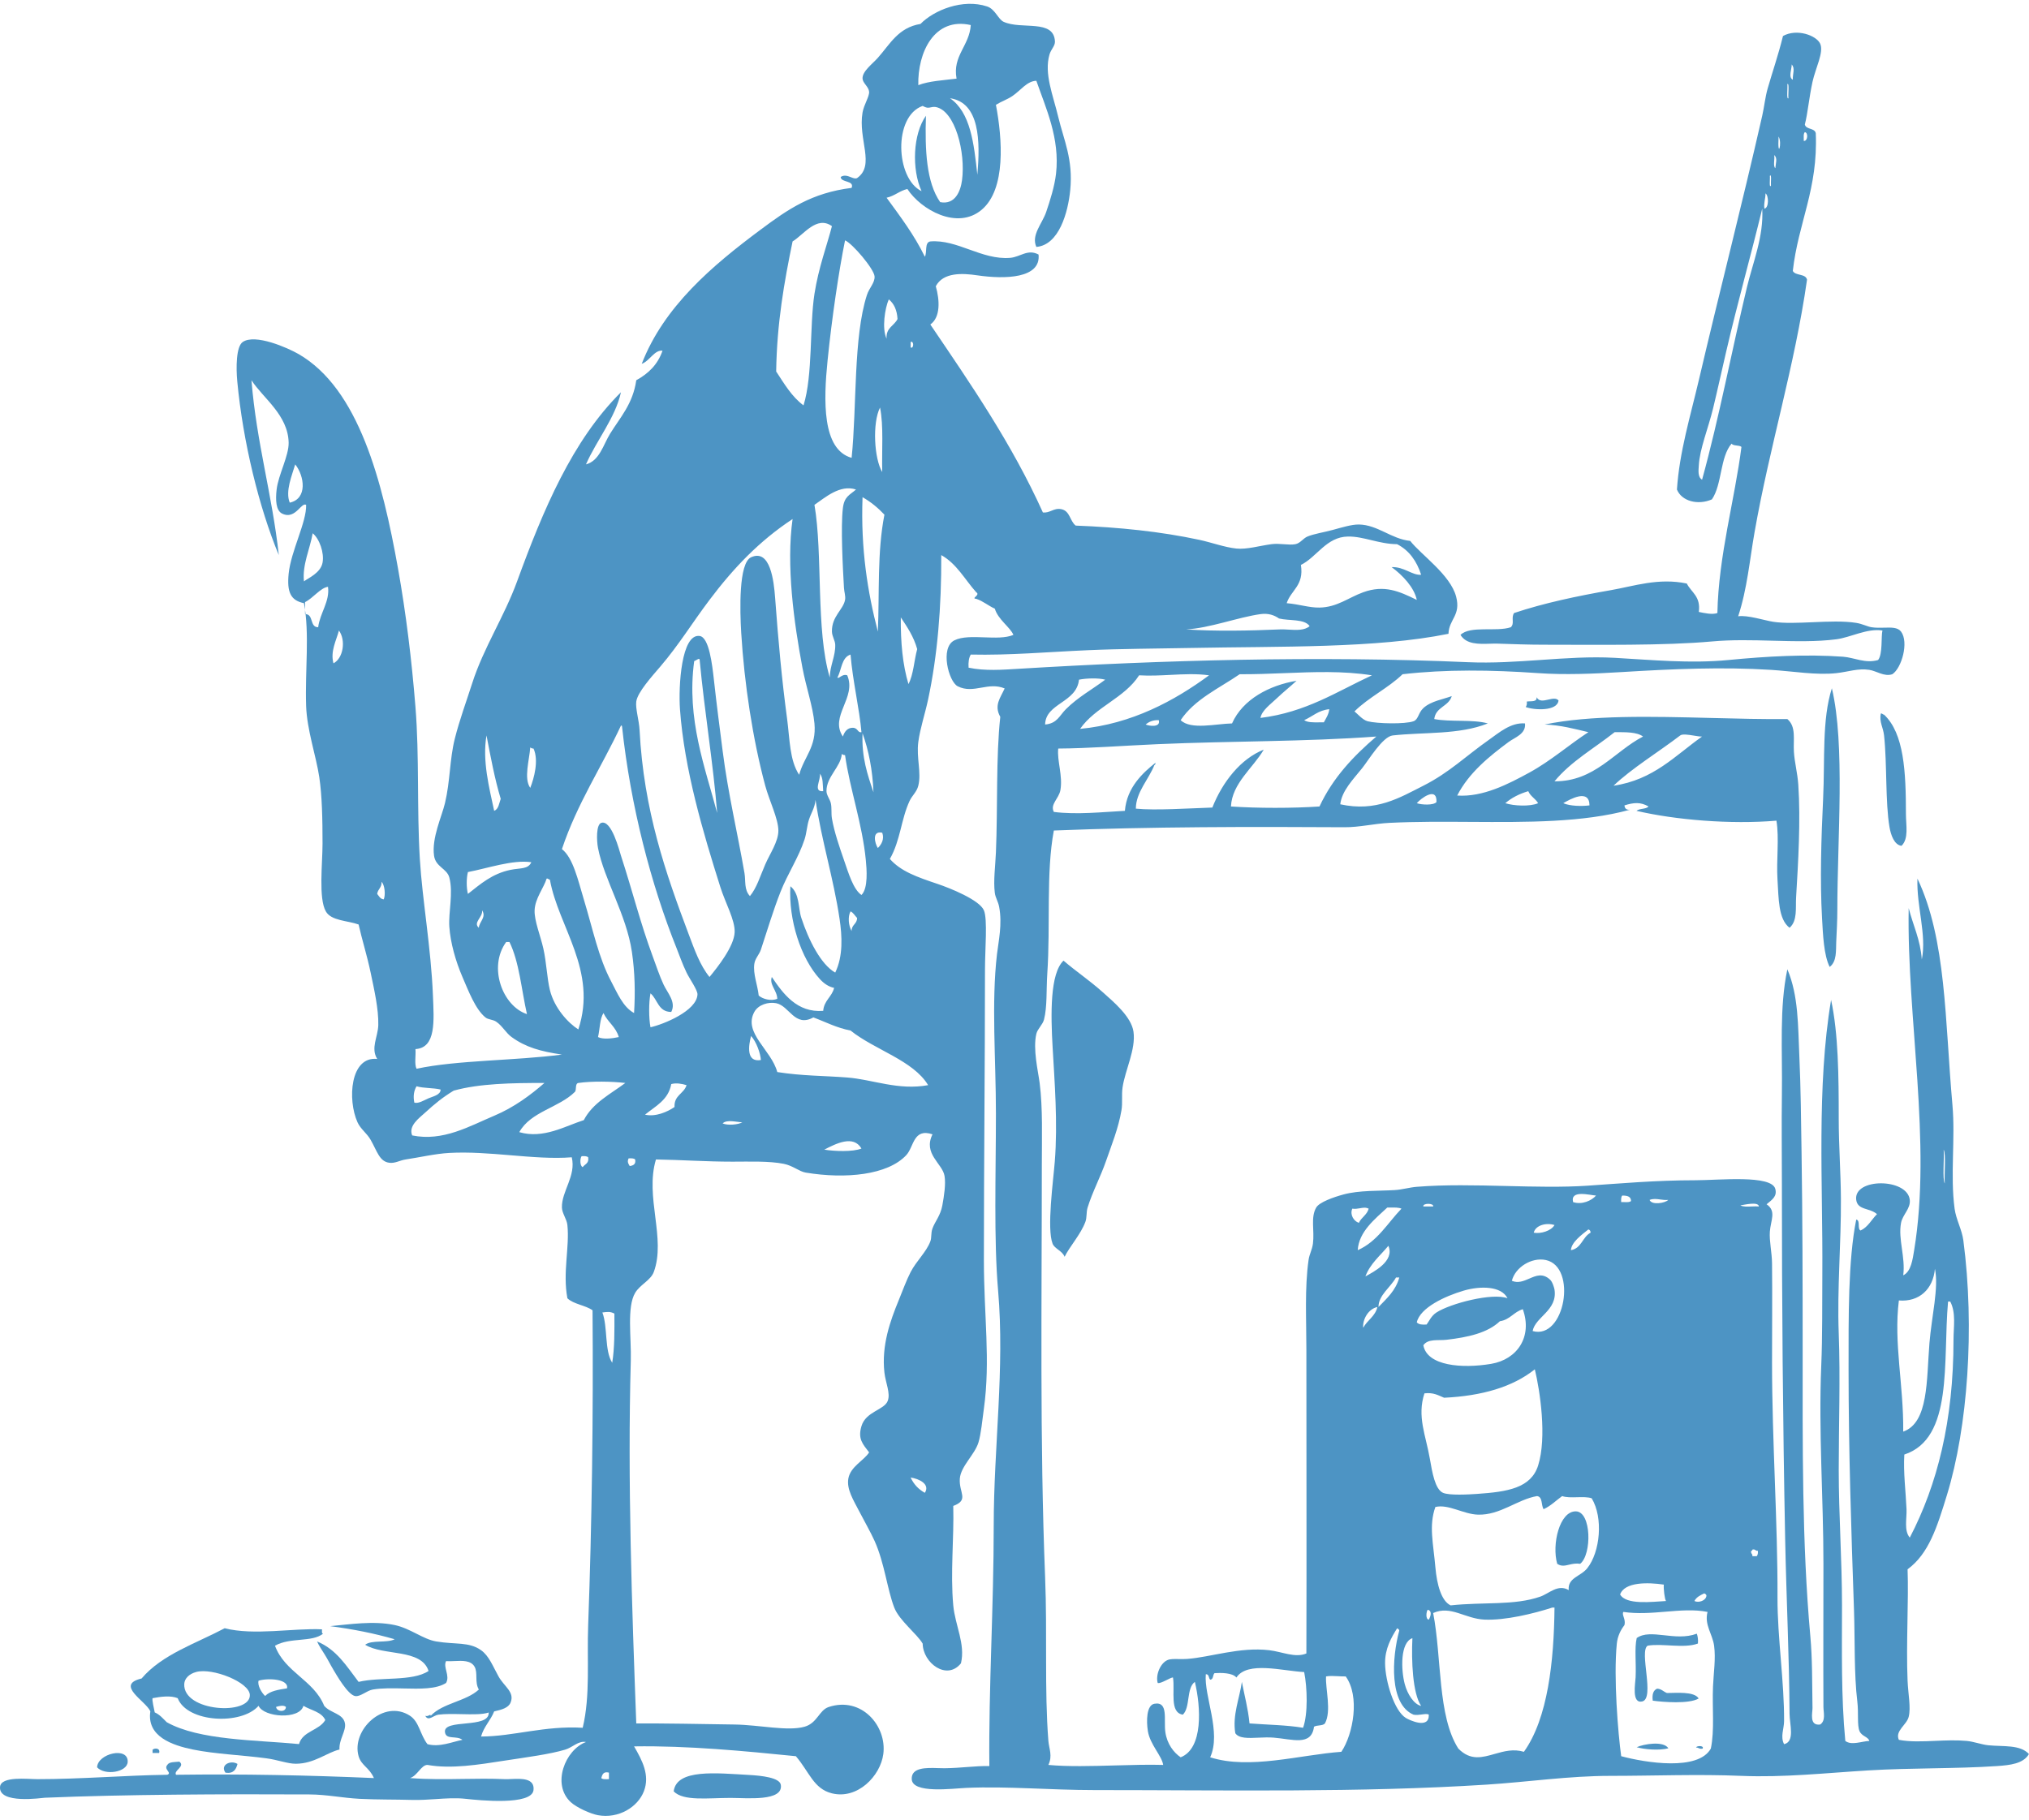 <svg width="448" height="402" viewBox="0 0 448 402" fill="none" xmlns="http://www.w3.org/2000/svg">
<path fill-rule="evenodd" clip-rule="evenodd" d="M404.475 152C407.433 164.515 405.68 185.104 405.68 200.994C405.68 203.318 405.541 205.809 405.438 207.997C405.348 209.916 405.607 212.32 403.99 213.546C402.683 210.939 402.514 206.47 402.299 202.684C401.835 194.516 402.126 185.122 402.543 176.379C402.958 167.602 402.264 158.934 404.475 152Z" fill="#4D94C4"/>
<path fill-rule="evenodd" clip-rule="evenodd" d="M339.289 153.969C339.777 154.981 340.826 154.745 341.859 154.509C342.747 154.306 343.622 154.103 344.118 154.693C343.876 157.131 338.694 156.847 336.875 156.144C337.079 155.86 337.193 155.496 337.113 154.935C338.021 154.793 339.393 155.119 339.289 153.969Z" fill="#4D94C4"/>
<path fill-rule="evenodd" clip-rule="evenodd" d="M415.269 157.589C415.66 157.519 415.685 157.818 415.998 157.832C420.417 161.981 420.826 170.44 420.826 179.796C420.826 182.253 421.49 185.196 419.855 186.797C418.228 186.61 417.487 184.348 417.203 182.692C416.253 177.168 416.676 168.604 415.998 162.418C415.796 160.589 414.92 159.515 415.269 157.589Z" fill="#4D94C4"/>
<path fill-rule="evenodd" clip-rule="evenodd" d="M235.064 277.566C234.586 276.257 232.852 275.793 232.412 274.671C231.102 271.347 232.558 260.788 232.893 256.567C233.582 247.953 232.834 238.704 232.412 231.222C232.002 224.072 231.816 215.007 234.823 212.156C237.572 214.536 240.461 216.423 243.513 219.153C245.832 221.232 249.791 224.509 250.272 227.847C250.834 231.756 248.408 236.348 247.861 240.155C247.611 241.859 247.903 243.561 247.615 245.223C246.925 249.256 245.429 252.868 244.238 256.329C243.004 259.91 241.223 263.18 240.136 266.707C239.825 267.711 240.015 268.861 239.651 269.845C238.626 272.623 236.111 275.374 235.064 277.566Z" fill="#4D94C4"/>
<path fill-rule="evenodd" clip-rule="evenodd" d="M343.829 345.364C342.603 341.104 344.334 333.747 347.931 333.781C351.411 333.816 351.512 343.307 348.897 345.364C347.979 345.224 347.225 345.383 346.544 345.542C345.579 345.769 344.759 345.994 343.829 345.364Z" fill="#4D94C4"/>
<path fill-rule="evenodd" clip-rule="evenodd" d="M60.958 376.969C61.066 378.085 63.158 378.195 63.127 376.969C62.625 376.498 61.526 376.789 60.958 376.969ZM39.233 375.043C37.705 374.405 35.491 374.697 33.684 375.043C33.552 375.535 33.982 377.226 34.165 378.182C35.287 378.667 36.001 379.56 36.819 380.35C43.978 384.382 56.567 384.257 66.023 385.178C66.826 382.283 70.463 382.213 71.822 379.865C70.987 378.043 68.648 377.731 66.993 376.727C66.168 379.844 58.249 379.303 57.093 376.727C53.31 381.042 41.346 380.46 39.233 375.043ZM57.093 371.177C56.794 372.196 57.758 373.844 58.541 374.558C59.601 373.443 61.492 373.165 63.369 372.867C63.823 370.837 59.331 370.519 57.093 371.177ZM40.681 371.904C40.383 378.085 55.354 378.909 55.164 374.315C55.049 371.51 46.923 368.288 43.334 369.251C41.747 369.674 40.739 370.706 40.681 371.904ZM71.095 359.836C71.115 360.217 70.977 360.751 71.337 360.799C68.867 362.753 64.083 361.548 60.716 363.452C62.878 369.335 69.255 371.011 71.579 376.727C72.944 378.362 75.774 378.403 76.162 380.593C76.464 382.283 74.828 384.133 74.956 386.384C72.224 387.007 69.417 389.522 65.299 389.522C63.494 389.522 61.281 388.642 58.783 388.317C53.432 387.603 47.443 387.375 42.613 386.384C38.007 385.441 32.357 383.501 33.198 377.939C32.177 375.639 25.337 372.091 31.265 370.691C35.762 365.379 43.196 362.995 49.61 359.594C56.057 361.257 64.756 359.538 71.095 359.836Z" fill="#4D94C4"/>
<path fill-rule="evenodd" clip-rule="evenodd" d="M374.657 360.797C374.861 361.4 374.975 362.092 374.899 362.972C371.816 364.13 366.998 362.876 363.797 363.45C361.854 364.642 365.477 375.117 362.589 375.769C360.219 376.288 361.078 371.792 361.14 370.454C361.292 367.143 360.867 364.025 361.383 361.76C364.458 359.571 369.848 362.606 374.657 360.797Z" fill="#4D94C4"/>
<path fill-rule="evenodd" clip-rule="evenodd" d="M375.062 375.113C372.903 376.374 367.128 375.896 364.925 375.59C364.745 374.206 365.039 373.299 365.893 372.937C366.88 373 367.302 373.616 368.064 373.901C369.852 373.914 374.112 373.464 375.062 375.113Z" fill="#4D94C4"/>
<path fill-rule="evenodd" clip-rule="evenodd" d="M368.374 386.11C366.37 386.631 363.149 386.382 361.375 385.868C362.919 385.169 367.312 384.407 368.374 386.11Z" fill="#4D94C4"/>
<path fill-rule="evenodd" clip-rule="evenodd" d="M374.5 385.931C374.507 385.563 376.294 385.404 375.952 386.173C375.214 386.346 375.071 385.931 374.5 385.931Z" fill="#4D94C4"/>
<path fill-rule="evenodd" clip-rule="evenodd" d="M35.136 387.147H33.687V386.427C34.166 385.977 35.462 386.067 35.136 387.147Z" fill="#4D94C4"/>
<path fill-rule="evenodd" clip-rule="evenodd" d="M21.437 390.316C21.534 387.275 28.341 385.632 28.195 389.11C28.102 391.397 23.19 392.193 21.437 390.316Z" fill="#4D94C4"/>
<path fill-rule="evenodd" clip-rule="evenodd" d="M52.438 389.566C52.123 390.784 51.569 391.755 49.781 391.498C48.527 389.718 51.007 388.658 52.438 389.566Z" fill="#4D94C4"/>
<path fill-rule="evenodd" clip-rule="evenodd" d="M148.75 395.62C149.367 390.589 158.225 391.601 165.401 391.997C168.131 392.149 172.149 392.578 172.403 394.172C172.994 397.906 164.903 397.068 161.3 397.068C156.292 397.068 150.919 397.837 148.75 395.62Z" fill="#4D94C4"/>
<path fill-rule="evenodd" clip-rule="evenodd" d="M132.762 392.684C133.074 393.016 133.809 392.926 134.453 392.926V391.479C133.185 391.173 132.984 391.942 132.762 392.684ZM272.997 370.48C272.125 369.392 269.485 369.426 268.168 369.516C267.735 369.885 267.974 370.924 267.206 370.958C266.824 370.612 267.011 369.704 266.239 369.752C265.81 374.595 269.727 382.562 267.206 388.097C275.889 390.883 287.089 387.536 296.171 386.884C298.803 382.964 300.3 374.623 297.133 370.238C296.586 370.248 296.025 370.218 295.47 370.189C294.52 370.138 293.591 370.089 292.789 370.238C292.624 372.967 294.043 377.858 292.547 380.616C292.069 381.184 290.787 380.948 290.132 381.343C289.568 385.701 285.366 384.086 281.199 383.753C280.118 383.667 278.987 383.715 277.91 383.764C275.625 383.867 273.579 383.97 272.755 382.785C272.076 378.8 273.704 375.059 274.202 371.443C274.785 374.484 275.567 377.317 275.893 380.616C279.848 380.92 284.075 380.962 287.718 381.578C288.827 378.503 288.645 372.69 287.96 369.274C283.14 369.026 275.426 366.808 272.997 370.48ZM310.165 371.927C310.768 374.193 312.222 376.424 313.788 376.75C311.897 373.992 311.617 366.746 311.856 361.786C309.129 362.735 309.34 368.811 310.165 371.927ZM305.822 367.342C305.866 371.276 307.82 377.817 310.408 379.41C311.181 379.881 315.6 381.987 315.479 378.683C315.161 378.46 314.566 378.552 313.89 378.645C313.309 378.724 312.67 378.804 312.098 378.683C306.715 376.39 307.298 366.164 308.959 360.102C308.911 359.825 308.689 359.72 308.474 359.617C307.193 361.661 305.787 364.113 305.822 367.342ZM358.438 355.993C358.023 356.645 359.007 357.566 358.682 358.89C357.823 360.018 357.161 361.335 356.991 362.997C356.237 370.438 357.272 382.915 357.957 387.855C363.303 389.289 374.965 391.188 377.751 386.164C378.602 382.084 378.024 377.159 378.231 372.405C378.363 369.392 378.855 366.337 378.474 363.476C378.128 360.871 376.271 358.834 377.023 355.993C374.1 355.405 370.96 355.675 367.723 355.945C364.68 356.199 361.551 356.454 358.438 355.993ZM315.479 357.691C315.874 357.004 316.289 355.765 315.237 355.515C314.917 355.896 314.714 357.643 315.479 357.691ZM327.786 357.691C323.419 357.497 320.342 354.484 316.443 356.235C318.361 366.143 317.384 378.946 321.991 386.164C324.697 388.93 327.302 388.129 330.113 387.327C332.096 386.762 334.182 386.197 336.477 386.884C341.777 379.479 343.118 366.829 343.232 355.03H342.751C338.563 356.381 332.387 357.885 327.786 357.691ZM374.127 353.583C375.024 354.047 376.711 353.514 376.783 352.378C376.735 352.1 376.513 351.997 376.299 351.893C375.427 352.308 374.553 352.717 374.127 353.583ZM357.718 352.136C359.055 354.503 364.775 353.749 367.854 353.583C367.563 353.237 367.279 350.874 367.368 349.96C363.856 349.44 358.716 349.336 357.718 352.136ZM386.681 342.477C386.479 343.156 387.017 343.1 386.92 343.682H387.886C388.09 343.406 388.208 343.038 388.128 342.477C387.859 342.522 387.726 342.43 387.593 342.339C387.44 342.233 387.286 342.127 386.92 342.234C386.905 342.388 386.886 342.525 386.681 342.477ZM326.335 334.51C323.128 334.42 319.816 332.128 316.927 332.819C315.451 336.955 316.477 340.863 316.927 346.1C317.26 349.979 318.265 353.603 320.3 354.546C327.46 353.763 334.357 354.622 340.094 352.613C342.041 351.934 343.995 349.772 346.371 351.172C346.1 348.422 349.031 348.166 350.471 346.336C353.312 342.755 354.04 335.203 351.442 330.894C350.581 330.599 349.395 330.63 348.209 330.661C346.998 330.692 345.787 330.724 344.923 330.408C343.565 331.386 342.422 332.577 340.821 333.305C340.253 332.425 340.662 330.569 339.373 330.408C335.016 331.15 331.257 334.656 326.335 334.51ZM204.207 329.688C205.415 327.769 202.952 326.592 201.068 326.308C201.75 327.798 202.804 328.919 204.207 329.688ZM315.717 322.2C316.227 325.145 316.85 328.912 318.613 329.688C320.003 330.299 324.278 330.056 326.097 329.93C332.855 329.467 338.029 328.657 339.616 323.655C341.583 317.419 340.032 307.177 338.888 302.411C334.018 306.308 327.228 308.293 318.857 308.69C317.592 308.176 316.528 307.475 314.512 307.722C312.84 312.84 314.811 316.947 315.717 322.2ZM133.005 289.858C134.218 293.073 133.442 298.276 135.177 300.967C135.707 297.715 135.679 293.904 135.658 290.104C134.723 289.622 134.156 289.712 133.005 289.858ZM329.234 301.207C335.053 300.226 338.4 295.182 336.235 289.138C334.247 289.727 333.405 291.459 331.167 291.795C328.469 294.375 324.118 295.345 319.338 295.893C317.592 296.096 315.313 295.602 314.27 297.101C315.118 301.678 322.816 302.284 329.234 301.207ZM300.996 293.24C301.886 291.556 303.64 290.735 304.131 288.653C302.116 289.055 300.806 291.438 300.996 293.24ZM420.471 321.236C420.235 325.199 420.79 329.418 420.956 333.305C421.04 335.376 420.36 338.03 421.677 339.581C427.726 327.963 431.331 313.844 431.331 295.893C431.335 293.038 431.916 289.92 430.61 287.447H430.129C428.943 300.746 431.369 317.661 420.471 321.236ZM323.2 285.03C319.041 286.253 313.56 288.797 312.826 292.033C313.213 292.526 314.032 292.591 314.994 292.518C315.548 291.802 315.988 290.627 317.17 289.858C320.232 287.878 329.514 285.442 332.855 286.723C331.506 283.99 326.838 283.966 323.2 285.03ZM304.374 288.653C306.184 286.765 308.167 285.042 308.959 282.134H308.236C307.062 284.278 304.326 286.09 304.374 288.653ZM419.266 287.205C418.088 296.696 420.336 305.758 420.228 316.172C425.84 314.197 425.355 304.843 426.02 296.616C426.498 290.711 428.109 284.406 427.229 280.208C426.838 284.701 423.748 287.583 419.266 287.205ZM341.306 278.275C338.175 277.613 334.552 279.889 333.818 282.864C335.181 283.443 336.413 282.919 337.62 282.397C339.14 281.737 340.619 281.078 342.27 282.626C342.813 283.128 343.191 284.51 343.232 284.794C343.946 289.425 338.99 290.815 338.403 293.96C345.522 295.975 348.317 279.757 341.306 278.275ZM301.478 281.895C303.213 280.935 308.028 278.514 306.548 275.136C304.769 277.301 302.558 279.034 301.478 281.895ZM346.856 276.099C349.197 275.711 349.401 273.18 351.199 272.242C351.213 271.825 351.012 271.621 350.714 271.516C349.224 272.702 346.966 274.333 346.856 276.099ZM338.646 272.242C340.198 272.532 342.501 271.842 343.232 270.551C341.386 269.961 339.031 270.599 338.646 272.242ZM306.303 266.691C303.646 269.185 300.022 271.978 299.787 276.099C304.145 274.181 306.362 270.129 309.442 266.934C308.84 266.66 307.957 266.674 307.071 266.687C306.812 266.69 306.555 266.694 306.303 266.691ZM298.582 266.934C298.014 268.277 298.901 269.673 300.03 270.073C300.581 268.846 301.831 268.326 302.201 266.934C301.553 266.602 300.942 266.724 300.256 266.845C299.752 266.935 299.21 267.024 298.582 266.934ZM314.27 266.446H316.443C316.657 265.673 314.059 265.673 314.27 266.446ZM384.267 266.206C384.868 266.532 385.835 266.491 386.801 266.449C387.346 266.426 387.89 266.404 388.367 266.446C388.249 265.338 385.326 266.04 384.267 266.206ZM364.23 265C364.659 266.206 367.674 265.722 368.339 265C367.681 265.052 367.114 264.979 366.583 264.905C365.781 264.795 365.06 264.684 364.23 265ZM357.957 265.483C358.185 265.467 358.437 265.475 358.689 265.485C359.27 265.505 359.851 265.525 360.129 265.241C360.123 264.205 359.242 264.038 358.196 264.038C357.92 264.319 357.926 264.89 357.957 265.483ZM347.337 265.483C349.314 266.134 351.431 265.154 352.404 264.038C351.002 263.955 346.662 262.709 347.337 265.483ZM139.04 257.519C139.815 257.408 140.439 257.145 140.244 256.068C139.961 255.793 139.393 255.793 138.797 255.829C138.457 256.569 138.69 256.916 139.04 257.519ZM128.661 257.757C129.119 257.09 130.11 256.957 129.867 255.586C129.583 255.309 129.014 255.309 128.419 255.343C128.014 255.87 128.031 257.519 128.661 257.757ZM429.402 261.377C429.256 259.113 429.706 254.962 429.159 253.896C429.308 256.161 428.853 260.314 429.402 261.377ZM182.002 253.896C184.251 254.266 188.296 254.422 190.209 253.654C188.428 250.58 184.562 252.578 182.002 253.896ZM159.553 248.103C160.696 248.6 162.986 248.382 163.9 247.861C162.518 247.809 160.495 247.182 159.553 248.103ZM91.972 239.902C91.355 240.933 91.202 242.16 91.486 243.518C92.397 243.767 93.53 243.043 94.625 242.555C95.48 242.174 97.32 241.828 97.281 240.622C95.665 240.227 93.516 240.365 91.972 239.902ZM148.212 239.417C147.568 242.956 144.71 244.287 142.417 246.174C144.765 246.718 147.394 245.541 148.936 244.481C148.801 241.854 151.011 241.575 151.589 239.655C150.515 239.327 149.286 239.119 148.212 239.417ZM100.181 240.864C97.77 242.322 95.948 243.809 93.904 245.692C92.543 246.94 90.136 248.624 91.008 250.757C97.812 252.149 103.631 248.724 109.111 246.413C113.552 244.543 117.168 241.82 120.213 239.173C112.953 239.16 105.855 239.298 100.181 240.864ZM127.695 239.173C126.944 239.305 127.324 240.577 126.971 241.107C123.434 244.65 117.175 245.471 114.66 250.034C119.987 251.589 124.823 248.665 128.904 247.38C130.879 243.567 134.758 241.647 138.073 239.173C135.118 238.817 130.636 238.744 127.695 239.173ZM168.005 234.106C167.915 232.63 166.976 230.009 165.83 228.796C165.303 230.837 164.666 234.671 168.005 234.106ZM132.039 229.035C133.109 229.586 135.152 229.364 136.625 229.035C135.991 226.773 134.159 225.713 133.247 223.728C132.402 225.051 132.468 227.293 132.039 229.035ZM187.798 227.59C184.687 226.998 182.29 225.692 179.588 224.694C175.48 226.973 174.288 222.128 171.378 221.556C169.661 221.217 167.423 221.885 166.553 223.489C164.035 228.11 170.322 231.872 171.622 236.762C177.088 237.629 181.993 237.566 187.07 237.965C192.71 238.405 198.339 240.871 204.931 239.655C201.639 234.171 193.102 231.858 187.798 227.59ZM112.488 208.039H111.764C107.725 213.582 110.967 222.208 116.351 223.967C115.131 218.588 114.66 212.463 112.488 208.039ZM188.037 205.626C187.992 204.209 189.245 204.095 189.245 202.726C188.758 202.248 188.453 201.59 187.798 201.278C187.147 202.445 187.371 204.486 188.037 205.626ZM105.73 204.898C105.785 203.585 107.448 202.605 106.454 201.036C106.651 202.574 104.366 203.745 105.73 204.898ZM83.284 197.417C83.685 197.905 83.935 198.538 84.731 198.625C85.161 197.62 84.947 195.417 84.246 194.759C84.323 196.048 83.415 196.346 83.284 197.417ZM118.041 201.036C117.951 203.329 119.33 206.634 119.971 209.484C120.68 212.656 120.775 216.048 121.418 218.661C122.405 222.658 125.489 225.966 127.695 227.348C131.987 214.348 123.279 204.707 121.418 194.281C121.11 194.268 121.086 193.973 120.694 194.038C120.084 196.075 118.138 198.396 118.041 201.036ZM103.316 192.594C102.966 193.938 102.966 196.068 103.316 197.417C106.111 195.223 108.654 192.951 112.727 192.106C114.823 191.676 116.62 192.009 117.316 190.423C113.226 189.809 107.597 191.788 103.316 192.594ZM193.829 187.284C194.629 186.504 195.308 185.316 194.796 183.903C192.419 183.387 193.181 186.342 193.829 187.284ZM178.622 181.004C178.168 182.386 178.099 183.993 177.655 185.35C176.371 189.313 173.894 193.014 172.349 196.934C170.676 201.178 169.411 205.504 168.005 209.73C167.638 210.825 166.723 211.667 166.553 212.865C166.238 215.12 167.277 217.51 167.52 219.862C168.358 220.622 170.214 221.154 171.622 220.594C171.586 218.736 169.81 217.469 170.416 215.765C172.882 219.415 175.976 223.711 181.76 223.243C181.95 220.939 183.676 220.175 184.175 218.176C182.927 217.912 181.909 217.191 181.037 216.242C176.817 211.657 174.077 203.107 174.518 195.726C176.612 197.409 176.2 200.509 176.935 202.726C178.514 207.545 181.237 213.007 184.417 214.795C186.191 211.143 185.934 206.703 185.381 202.969C184.05 193.994 181.375 185.58 180.07 176.657C179.886 178.492 179.124 179.463 178.622 181.004ZM345.165 177.384C346.689 178.045 349.253 178.083 350.956 177.868C350.943 174.107 346.682 176.497 345.165 177.384ZM312.826 177.384C313.83 177.744 316.497 177.903 317.17 177.142C317.336 173.58 313.685 176.348 312.826 177.384ZM337.44 174.731C335.459 175.32 333.751 176.189 332.369 177.384C334.211 177.983 337.821 178.174 339.616 177.384C339.027 176.366 337.911 175.87 337.44 174.731ZM181.76 174.731C181.652 173.303 181.75 171.686 181.037 170.865C181.279 172.212 179.436 174.921 181.76 174.731ZM182.484 174.731C182.492 175.618 183.247 176.504 183.447 177.384C183.69 178.437 183.495 179.6 183.69 180.764C184.188 183.709 185.366 187.107 186.347 189.937C187.355 192.857 188.414 196.436 190.209 197.655C191.726 196.179 191.365 191.912 191.172 189.937C190.403 181.974 187.625 174.173 186.586 166.763C186.256 166.778 186.055 166.653 185.865 166.521C185.679 169.341 182.453 171.534 182.484 174.731ZM117.077 174.003C117.917 171.891 119.004 167.92 117.799 165.316C117.465 165.329 117.268 165.205 117.077 165.077C116.905 167.765 115.596 171.917 117.077 174.003ZM250.793 178.589C255.099 179.019 262.397 178.52 267.684 178.347C269.915 172.694 273.953 167.563 279.031 165.561C276.697 169.583 272.042 172.978 271.792 178.111C277.75 178.51 285.381 178.51 291.339 178.111C294.306 171.741 298.865 166.971 303.889 162.663C288.168 163.826 272.02 163.632 255.619 164.348C247.481 164.709 240.471 165.273 233.654 165.316C233.369 168.034 234.693 171.315 234.138 174.492C233.803 176.394 231.804 177.626 232.687 179.313C237.686 179.965 243.484 179.33 248.375 179.074C248.794 173.861 252.442 170.588 255.137 168.454C255.082 168.642 255.13 168.928 254.894 168.938C253.644 172.133 250.804 174.952 250.793 178.589ZM370.993 162.42C366.35 165.977 360.227 169.732 356.267 173.525C365.114 172.23 369.873 166.861 375.817 162.663C375.39 162.69 374.668 162.567 373.905 162.442C372.732 162.253 371.458 162.063 370.993 162.42ZM109.111 179.074C110.095 178.693 110.195 177.425 110.559 176.421C109.235 172.028 108.338 167.214 107.42 162.42C106.443 167.979 108.047 174.072 109.111 179.074ZM192.863 174.97C192.661 170.02 191.799 165.738 190.448 161.942C190.223 167.314 191.56 171.125 192.863 174.97ZM356.509 161.699C352.023 165.26 346.862 168.139 343.232 172.555C352.128 172.6 356.423 165.953 362.783 162.663C361.397 161.633 358.921 161.699 356.509 161.699ZM124.072 187.522C126.541 189.452 127.609 194.34 128.904 198.625C130.934 205.345 132.154 211.476 134.935 216.727C136.31 219.322 137.544 222.394 140.002 223.728C140.279 219.163 140.189 214.788 139.521 210.208C138.319 202.023 133.372 194.191 132.039 187.284C131.724 185.642 131.609 182.101 132.762 181.728C135.035 180.987 136.76 187.9 137.107 188.967C139.76 197.135 141.37 203.794 144.104 211.171C144.865 213.215 145.621 215.542 146.521 217.454C147.415 219.353 149.337 221.32 148.212 223.489C145.316 223.482 145.212 220.697 143.626 219.38C143.238 221.394 143.238 224.854 143.626 226.87C146.466 226.245 153.851 223.266 154.003 219.623C154.046 218.661 152.244 216.156 151.589 214.795C150.664 212.872 149.985 210.908 149.417 209.484C143.788 195.445 139.233 178.087 137.349 160.487C137.336 160.341 137.315 160.199 137.107 160.248C132.831 169.406 127.435 177.446 124.072 187.522ZM252.961 160.009C253.745 160.355 256.328 160.715 255.858 159.042C254.528 158.998 253.662 159.417 252.961 160.009ZM287.96 159.042C288.699 159.567 289.981 159.547 291.261 159.529C291.612 159.523 291.964 159.518 292.304 159.524C292.781 158.633 293.351 157.834 293.511 156.628C291.081 156.85 289.822 158.245 287.96 159.042ZM238.24 150.108C237.706 155.235 230.875 155.256 230.758 160.009C233.432 159.774 233.91 158.055 235.344 156.628C238.035 153.947 241.066 152.329 244.032 150.108C242.497 149.686 239.795 149.791 238.24 150.108ZM251.514 149.143C248.272 154.189 241.884 156.087 238.482 160.972C249.879 159.891 259.307 154.772 266.962 149.143C264.19 148.751 261.34 148.901 258.427 149.05C256.159 149.166 253.851 149.282 251.514 149.143ZM273.718 148.904C269.138 152.042 263.79 154.418 260.687 159.042C262.904 161.248 268.48 159.842 272.031 159.767C274.397 154.412 280.333 151.335 286.272 150.351C284.941 151.591 283.355 152.842 281.927 154.21C280.556 155.526 278.608 156.878 278.303 158.554C288.397 157.303 295.169 152.731 302.926 149.143C296.532 148.14 290.097 148.403 283.494 148.666C280.279 148.794 277.025 148.921 273.718 148.904ZM153.277 146.008C151.53 158.793 155.719 169.569 158.348 179.552C157.506 168.814 155.542 157.099 154.485 145.764C154.475 145.62 154.45 145.481 154.246 145.522C153.886 145.651 153.637 145.882 153.277 146.008ZM184.898 149.627C185.07 149.83 185.323 149.606 185.677 149.384C186.033 149.159 186.491 148.936 187.07 149.143C189.194 154.107 183.083 158.18 186.108 162.663C186.474 161.533 187.14 160.729 188.276 160.729C189.457 160.729 189.35 161.89 190.209 161.699C189.766 156.58 188.279 150.427 187.798 144.56C185.785 145.204 185.844 147.917 184.898 149.627ZM73.63 146.493C75.774 145.398 76.421 141.442 74.838 139.25C74.284 141.37 72.892 143.874 73.63 146.493ZM200.587 151.079C201.702 148.973 201.824 145.872 202.517 143.355C201.744 140.59 200.317 138.477 198.896 136.349C198.84 141.879 199.318 146.874 200.587 151.079ZM282.412 136.593C281.338 135.844 280.029 135.387 278.303 135.629C273.372 136.315 267.033 138.741 261.895 139.003C268.262 139.443 275.983 139.297 282.651 139.003C283.24 138.978 283.889 139.016 284.551 139.054C286.248 139.151 288.041 139.25 289.167 138.282C288.012 136.62 284.664 137.153 282.412 136.593ZM308.474 120.181C304.422 120.153 301.11 118.434 297.616 118.494C292.856 118.573 290.766 123.027 287.237 124.766C287.96 129.352 285.044 130.298 284.099 133.212C286.97 133.454 289.017 134.22 291.339 134.182C295.233 134.115 297.674 132.007 300.996 130.8C305.634 129.118 308.901 130.558 312.826 132.491C312.267 129.734 309.648 126.984 307.269 125.252C308.621 125.187 309.75 125.641 310.785 126.095C311.839 126.559 312.795 127.022 313.788 126.935C312.804 123.897 311.135 121.545 308.474 120.181ZM67.114 128.39C68.063 127.66 70.782 126.547 71.216 124.281C71.631 122.106 70.536 118.978 69.04 117.77C68.451 121.209 66.712 124.756 67.114 128.39ZM156.657 132.491C152.846 137.541 149.944 142.357 145.795 147.213C143.958 149.367 140.761 152.887 140.487 154.937C140.279 156.482 141.101 159.053 141.215 161.211C142.122 178.957 147.017 192.933 152.071 206.349C153.332 209.692 154.547 213.18 156.657 215.765C158.382 213.675 162.099 209.03 162.21 205.865C162.303 203.176 160.156 199.401 159.071 195.972C155.257 183.91 151.093 169.936 150.137 156.628C149.777 151.578 150.436 139.89 154.485 140.455C156.567 140.742 157.253 146.756 157.627 150.108C158.288 156.133 158.874 160.404 159.553 165.8C160.759 175.326 162.899 184.183 164.382 192.833C164.68 194.572 164.25 196.491 165.587 197.901C167.104 196.048 167.811 193.571 168.967 190.901C169.979 188.565 171.884 185.843 171.864 183.419C171.84 180.785 169.875 176.878 168.967 173.525C166.22 163.345 164.34 150.999 163.657 139.727C163.371 134.937 163.058 124.358 165.83 123.076C170.09 121.123 170.869 128.355 171.144 132.007C171.871 141.823 172.616 149.984 173.797 158.803C174.385 163.227 174.334 167.928 176.45 171.11C177.537 167.103 180.309 164.975 179.831 159.767C179.477 155.991 177.995 151.806 177.174 147.455C175.293 137.479 173.561 124.852 175.002 114.627C167.582 119.522 161.922 125.507 156.657 132.491ZM193.829 139.489C194.203 130.877 193.658 121.947 195.28 113.662C193.874 112.172 192.295 110.855 190.448 109.802C190.029 121.247 191.56 130.739 193.829 139.489ZM179.831 111.493C181.715 122.477 180.087 139.073 183.212 149.627C183.24 146.999 184.497 144.906 184.417 142.384C184.386 141.442 183.718 140.556 183.69 139.489C183.613 136.132 186.191 134.649 186.586 132.491C186.744 131.635 186.402 130.787 186.347 129.835C186.087 125.311 185.608 116.339 186.108 112.213C186.419 109.622 187.631 109.324 189.003 108.111C185.456 106.941 182.186 109.899 179.831 111.493ZM63.976 111.008C67.945 110.156 67.225 105.101 65.181 102.559C64.502 104.911 62.937 108.496 63.976 111.008ZM194.796 104.25C194.673 99.466 195.134 94.093 194.31 90.005C192.584 93.424 193.008 101.322 194.796 104.25ZM201.068 76.736C201.439 76.919 201.624 76.525 201.624 76.132C201.625 75.737 201.44 75.342 201.068 75.529V76.736ZM195.758 74.803C195.571 72.37 197.435 71.969 198.172 70.459C198.058 68.481 197.4 67.054 196.243 66.115C195.395 68.051 194.677 72.531 195.758 74.803ZM182.726 79.631C181.837 88.409 181.483 99.285 188.037 101.114C189.204 89.753 188.4 74.47 191.414 65.148C191.92 63.587 193.198 62.443 193.105 61.043C192.993 59.408 188.249 53.797 186.586 53.08C185.221 59.803 183.669 70.269 182.726 79.631ZM175.002 53.319C173.152 62.256 171.532 71.414 171.378 82.042C173.17 84.764 174.822 87.612 177.416 89.527C179.498 82.852 178.726 72.038 179.831 64.909C180.731 59.097 182.629 54.088 183.69 49.943C180.315 47.535 177.454 51.846 175.002 53.319ZM381.127 77.698C380.178 81.772 379.243 86.075 378.231 90.252C377.179 94.582 375.288 99.147 375.094 102.798C375.038 103.841 374.81 105.348 375.817 105.94C379.638 92.043 382.326 77.588 385.714 63.462C387.027 57.984 389.458 52.176 389.096 46.08C386.483 56.866 383.733 66.51 381.127 77.698ZM389.576 46.08C390.605 45.913 390.542 43.166 389.819 42.706C389.832 43.925 389.4 44.704 389.576 46.08ZM391.02 41.012C390.945 40.433 391.228 38.254 390.781 38.844C390.862 39.421 390.577 41.597 391.02 41.012ZM391.99 37.149C392.063 36.076 392.531 34.925 391.748 34.254C391.904 35.148 391.436 36.662 391.99 37.149ZM392.711 30.152C392.427 35.393 393.577 31.648 392.711 30.152V30.152ZM398.268 31.115C399.147 31.254 399.299 29.273 398.506 29.189C398.136 29.535 398.295 30.422 398.268 31.115ZM212.413 39.803C213.23 33.699 210.923 24.471 206.621 23.636C206.125 23.574 205.806 23.638 205.527 23.703C205.047 23.812 204.679 23.922 203.725 23.39C197.185 25.677 197.747 39.45 203.482 42.221C201.266 37.371 201.57 29.605 204.446 25.566C204.203 33.211 204.549 40.267 207.588 44.638C210.902 45.289 212.094 42.2 212.413 39.803ZM215.794 38.598C216.462 31.219 216.334 22.636 209.759 21.7C214.29 24.818 215.05 31.697 215.794 38.598ZM394.886 21.7C394.772 20.841 395.135 18.243 394.644 18.569C394.755 19.428 394.395 22.026 394.886 21.7ZM395.849 17.603C395.801 16.207 396.407 15.153 395.607 14.222C395.646 15.209 394.796 17.107 395.849 17.603ZM202.759 18.804C205.132 17.883 208.291 17.737 211.207 17.364C210.268 12.316 214.055 10.127 214.346 5.535C206.278 3.702 202.589 11.599 202.759 18.804ZM70.252 138.525C70.651 135.353 72.864 132.824 72.421 129.596C70.754 129.804 69.147 132.092 67.353 132.976V135.629C68.342 135.608 68.577 136.342 68.814 137.077C69.049 137.803 69.285 138.529 70.252 138.525ZM105.73 373.133C104.75 371.505 105.578 369.441 104.767 368.062C103.943 366.678 102.111 366.76 100.357 366.842C99.705 366.872 99.065 366.902 98.49 366.857C97.784 368.228 99.419 370.057 98.49 371.678C96.327 373.071 92.765 372.984 89.126 372.898C86.77 372.843 84.38 372.787 82.317 373.133C80.984 373.361 79.605 374.733 78.455 374.581C76.813 374.36 74.233 369.787 73.63 368.789C72.906 367.584 72.386 366.49 71.7 365.409C71.036 364.363 70.429 363.441 70.006 362.513C74.305 364.259 76.563 368.027 79.179 371.443C83.973 370.285 91.05 371.408 94.625 369.032C93.018 364.044 84.697 365.761 80.627 363.241C82.089 362.118 85.452 362.915 87.142 362.028C82.719 360.74 77.956 359.797 72.905 359.132C77.18 358.744 82.439 357.899 87.142 358.89C90.62 359.624 93.402 362.028 96.315 362.513C100.676 363.241 103.541 362.547 106.215 364.446C107.988 365.7 108.806 367.965 110.074 370.238C111.345 372.51 113.697 373.688 112.727 376.029C112.26 377.172 110.801 377.588 109.111 377.962C108.314 379.979 106.831 381.315 106.215 383.511C113.365 383.49 120.196 381.08 128.661 381.578C130.369 374.422 129.576 366.705 129.867 358.89C130.698 336.679 131.013 312.078 130.833 289.377C129.237 288.237 126.674 288.064 125.28 286.723C124.207 281.018 125.793 275.444 125.28 270.551C125.142 269.214 124.109 267.987 124.072 266.691C123.975 263.075 127.241 259.722 126.243 255.586C122.048 255.923 117.414 255.526 112.668 255.13C108.189 254.756 103.611 254.381 99.211 254.623C96.128 254.789 92.532 255.628 89.561 256.068C88.248 256.265 87.233 256.972 85.937 256.792C83.768 256.501 83.28 254.256 81.835 251.727C80.997 250.254 79.619 249.365 78.94 247.861C76.696 242.897 77.305 233.23 83.284 233.867C81.798 231.452 83.464 228.98 83.526 226.378C83.61 222.81 82.595 218.442 81.835 214.795C81.056 211.053 79.913 207.468 79.179 204.174C76.723 203.291 73.128 203.378 71.943 201.278C70.297 198.386 71.216 190.703 71.216 186.314C71.216 181.004 71.111 175.7 70.491 171.592C69.795 166.978 67.769 161.179 67.592 155.907C67.332 147.941 68.395 139.96 67.114 133.212C64.163 132.609 63.331 130.773 63.734 126.699C64.225 121.732 67.727 115.276 67.592 111.493C67.085 111.201 66.543 111.891 65.82 112.581C64.969 113.392 63.87 114.203 62.285 113.423C60.913 112.747 60.813 110.385 61.079 108.111C61.457 104.849 63.802 100.654 63.734 97.734C63.58 91.624 58.087 87.931 55.523 83.975C56.632 97.751 60.089 109.182 61.561 122.591C57.218 112.154 53.646 97.616 52.389 84.218C52.108 81.232 52.119 76.541 53.594 75.529C56.334 73.649 63.511 76.804 65.906 78.184C79.216 85.842 84.448 106.324 87.87 125.491C89.651 135.47 90.902 145.761 91.733 156.146C92.619 167.221 92.02 178.482 92.699 189.698C93.242 198.694 95.172 209.339 95.591 219.862C95.812 225.383 96.342 231.401 91.733 231.692C91.854 233.095 91.458 235.017 91.972 236.035C100.832 234.114 113.85 234.258 124.072 232.901C119.343 232.204 116.09 231.293 112.97 229.035C111.709 228.128 110.929 226.575 109.589 225.658C108.82 225.124 107.822 225.217 107.178 224.694C104.961 222.89 103.447 218.86 102.107 215.765C100.59 212.241 99.454 208.192 99.211 204.66C98.996 201.438 100.118 197.253 99.211 193.796C98.684 191.797 96.177 191.475 95.834 188.967C95.296 185.067 97.527 180.388 98.248 177.384C99.412 172.527 99.274 167.685 100.42 163.14C101.465 158.986 102.986 154.875 104.282 150.833C106.759 143.091 111.321 136.225 114.175 128.39C119.925 112.635 126.348 97.297 137.107 86.628C135.853 92.299 131.741 97.194 129.382 102.559C132.365 101.78 133.199 98.236 134.696 95.801C136.92 92.192 139.753 89.199 140.487 83.975C143.137 82.527 145.237 80.518 146.279 77.456C144.505 77.22 143.425 79.749 141.693 80.351C146.59 67.695 157.253 58.672 168.005 50.673C174.018 46.187 179.218 42.599 188.037 41.494C188.692 39.775 185.654 40.385 185.623 39.082C186.378 38.58 187.129 38.842 187.8 39.103C188.349 39.318 188.846 39.533 189.245 39.325C193.298 36.485 189.419 30.803 190.448 24.842C190.756 23.079 191.983 21.309 191.899 20.259C191.806 19.148 190.504 18.367 190.448 17.364C190.365 15.763 192.584 14.166 193.829 12.771C196.485 9.798 198.311 6.085 203.243 5.288C206.184 2.258 212.583 -0.364 217.965 1.43C219.729 2.019 220.407 4.269 221.585 4.81C225.555 6.636 232.687 4.124 232.93 9.154C232.975 10.152 232.068 10.858 231.721 12.049C230.504 16.279 232.5 20.98 233.654 25.805C234.897 30.99 236.973 35.182 236.306 41.978C235.826 46.931 233.82 54.116 228.825 54.532C227.64 51.913 230.106 49.429 231 46.807C231.866 44.24 232.849 41.168 233.169 38.362C234.065 30.547 230.879 23.778 228.825 17.842C226.761 17.883 225.319 20.023 223.518 21.222C222.299 22.032 221.132 22.379 219.898 23.151C221.322 30.63 222.153 41.764 216.757 46.322C211.363 50.881 203.344 46.315 200.345 41.739C198.585 42.151 197.539 43.278 195.758 43.669C198.778 47.812 201.868 51.886 204.207 56.7C204.751 55.719 204.089 53.527 205.415 53.319C208.396 53.074 211.232 54.103 214.103 55.134C216.983 56.167 219.899 57.201 223.034 56.946C225.319 56.755 226.892 54.92 229.31 56.215C229.871 61.502 221.911 61.705 215.794 60.808C212.513 60.323 208.257 60.094 206.621 63.219C207.487 66.25 207.702 70.06 205.415 71.665C214.353 84.855 223.394 97.942 230.273 113.184C231.016 113.257 231.592 113.025 232.165 112.794C232.824 112.528 233.48 112.261 234.381 112.459C236.279 112.874 236.217 115.089 237.516 116.079C247.093 116.446 256.2 117.378 264.787 119.217C267.504 119.799 270.365 120.873 272.997 121.147C275.273 121.379 277.978 120.558 280.721 120.181C281.627 120.056 282.57 120.123 283.468 120.189C284.404 120.258 285.29 120.327 286.029 120.181C287.109 119.965 287.732 118.891 288.685 118.494C290.058 117.908 292.339 117.562 294.238 117.042C296.233 116.502 298.435 115.816 300.03 115.837C304.183 115.892 307.196 119.033 311.374 119.46C313.757 122.525 320.242 126.921 321.513 131.771C322.601 135.934 319.947 136.703 319.819 139.973C303.867 143.219 282.737 142.71 262.62 143.108C255.116 143.26 247.571 143.268 240.173 143.597C231.274 143.985 222.933 144.75 214.346 144.56C213.923 145.266 213.777 146.244 213.861 147.455C217.474 148.218 221.356 147.917 224.965 147.698C256.218 145.8 291.135 144.795 324.167 146.247C329.553 146.483 334.904 146.115 340.201 145.748C345.703 145.367 351.146 144.985 356.509 145.28C364.817 145.745 373.224 146.576 381.612 145.764C390.086 144.941 398.843 144.449 406.954 145.037C409.418 145.221 411.87 146.593 414.68 145.764C415.733 144.456 415.31 140.476 415.643 139.25C412.3 138.705 408.614 140.767 405.507 141.178C401.114 141.756 396.286 141.627 391.35 141.497C386.903 141.38 382.37 141.263 377.989 141.664C367.452 142.62 352.709 142.384 340.821 142.384C337.52 142.384 333.942 142.256 330.682 142.146C330.129 142.126 329.521 142.146 328.888 142.167C326.489 142.243 323.754 142.321 322.476 140.216C324.632 138.103 330.402 139.606 333.581 138.525C334.482 137.687 333.588 136.482 334.301 135.387C340.926 133.177 348.206 131.639 355.785 130.316C360.693 129.464 366.192 127.555 372.441 128.871C373.441 130.842 375.56 131.701 375.094 135.145C376.299 135.393 378.065 135.799 379.198 135.387C379.444 122.744 383.067 110.146 384.509 98.7C383.997 98.246 382.728 98.548 382.333 97.976C379.756 100.949 380.252 106.99 377.989 110.287C374.914 111.632 371.318 110.71 370.265 108.111C370.815 99.778 373.254 91.845 375.094 83.975C379.68 64.355 384.577 45.442 389.096 25.566C389.552 23.557 389.739 21.5 390.301 19.532C391.294 16.047 392.645 12.167 393.681 7.949C396.764 6.244 401.043 7.831 401.884 9.631C402.757 11.503 400.856 15.043 400.196 18.084C399.42 21.665 399.137 25.088 398.506 27.496C398.78 28.673 400.689 28.213 400.921 29.425C401.44 41.77 397.037 49.201 395.849 59.839C396.425 60.957 398.69 60.379 398.988 61.772C396.245 80.965 390.74 98.535 387.405 117.526C386.324 123.666 385.776 130.084 383.784 136.108C385.763 135.775 389.695 137.043 391.506 137.32C393.929 137.692 397.08 137.553 400.297 137.414C403.66 137.268 407.096 137.123 409.85 137.562C411.181 137.77 412.283 138.372 413.232 138.525C414.171 138.671 415.126 138.645 416.015 138.621C417.623 138.575 419.023 138.53 419.748 139.489C421.511 141.833 419.879 147.573 417.818 148.904C416.031 149.503 414.347 148.184 412.747 147.937C410.246 147.552 408.14 148.363 405.507 148.658C401.08 149.159 396.037 148.256 391.02 147.937C380.358 147.262 369.323 147.733 358.196 148.419C351.864 148.813 345.394 149.069 339.616 148.658C329.227 147.933 319.261 147.802 309.687 148.904C306.493 151.989 302.216 153.981 299.067 157.112C299.677 157.59 300.854 158.994 301.962 159.288C304.09 159.836 310.228 159.96 312.098 159.288C313.207 158.883 313.124 157.459 314.27 156.386C315.947 154.82 318.749 154.418 320.546 153.732C319.878 156.039 316.982 156.119 316.685 158.803C320.251 159.495 325.185 158.831 328.511 159.767C322.184 162.302 314.509 161.657 307.512 162.42C305.288 162.663 302.198 167.858 300.754 169.66C298.758 172.153 296.285 174.626 295.928 177.626C303.833 179.366 308.995 176.189 314.27 173.525C320.013 170.622 323.716 166.92 328.753 163.386C330.997 161.81 333.578 159.517 336.716 159.767C336.976 162.108 334.461 162.853 333.097 163.867C328.906 166.978 324.34 170.632 321.749 175.693C327.416 176.095 333.076 173.137 337.683 170.622C342.387 168.059 346.537 164.408 350.714 161.699C347.645 160.985 344.697 160.147 341.064 160.009C351.147 157.89 364.719 158.227 377.925 158.565C383.674 158.712 389.352 158.859 394.644 158.803C396.64 160.494 395.926 163.306 396.092 166.039C396.23 168.329 396.882 170.706 397.059 173.279C397.602 181.243 397.034 190.55 396.577 198.14C396.434 200.492 396.913 203.37 395.129 204.898C392.621 202.99 392.735 198.376 392.468 194.281C392.192 189.923 392.881 185.157 392.233 181.243C382.125 182.109 369.884 181.077 361.335 179.074C361.972 178.507 363.427 178.749 363.992 178.111C362.232 177.086 360.718 177.232 358.682 177.868C358.726 178.548 359.101 178.898 359.887 178.832C349.539 181.67 337.143 181.592 324.66 181.515C318.65 181.476 312.619 181.439 306.788 181.728C303.445 181.893 300.127 182.715 296.891 182.694C276.662 182.573 253.858 182.566 232.687 183.419C230.938 192.76 231.963 204.285 231.239 215.037C231.007 218.54 231.243 222.345 230.516 225.172C230.225 226.302 229.082 227.237 228.825 228.311C228.028 231.692 229.213 236.531 229.552 239.173C230.265 244.778 230.034 251.117 230.034 257.277C230.034 287.018 229.57 318.583 230.758 348.269C231.263 360.885 230.591 373.113 231.481 384.481C231.617 386.193 232.452 387.772 231.481 389.781C235.725 390.186 241.042 390.039 246.259 389.893C249.974 389.79 253.638 389.685 256.827 389.781C256.571 387.821 253.911 385.271 253.447 382.307C253.093 380.075 253.135 376.577 254.894 376.272C258.05 375.716 256.917 379.825 257.308 382.548C257.693 385.201 259.183 387.072 260.687 388.097C265.689 386.151 265.162 377.013 263.824 371.443C261.906 372.822 262.862 377.075 261.168 378.683C258.179 378.218 259.46 373.473 258.996 370.48C258.757 370.436 258.131 370.764 257.469 371.091C256.739 371.452 255.965 371.812 255.619 371.678C255.116 369.904 256.211 367.286 257.79 366.621C258.378 366.367 259.273 366.383 260.269 366.401C260.869 366.411 261.506 366.421 262.134 366.372C267.324 365.984 273.728 363.683 280.237 364.446C283.077 364.778 285.966 366.205 288.446 365.166C288.512 344.355 288.446 320.239 288.446 298.069C288.446 291.396 288.051 284.427 288.928 278.275C289.114 276.938 289.707 276.075 289.895 274.656C290.269 271.721 289.34 268.901 290.615 266.691C291.299 265.5 294.442 264.391 296.648 263.795C300.134 262.846 304.45 263.048 307.997 262.825C309.549 262.732 311.198 262.237 312.826 262.105C319.048 261.599 325.899 261.764 332.655 261.928C338.861 262.079 344.987 262.23 350.471 261.862C357.503 261.391 365.484 260.657 374.366 260.657C379.57 260.657 391.184 259.397 391.99 262.586C392.4 264.212 391.34 264.907 390.058 265.964C392.282 267.475 390.961 269.483 390.781 271.998C390.633 274.104 391.239 276.592 391.262 278.999C391.34 286.103 391.262 293.426 391.262 300.967C391.267 318.465 392.535 336.353 392.468 352.856C392.441 361.591 393.986 371.568 393.921 380.131C393.91 381.835 393.058 383.505 393.921 385.201C396.376 384.647 395.135 380.83 395.129 378.447C395.066 365.97 394.423 353.091 394.159 339.825C393.646 313.761 393.439 288.005 393.439 261.377C393.439 254.855 393.349 248.184 393.439 241.828C393.581 231.765 392.844 222.644 394.644 214.068C397.124 219.852 396.992 226.614 397.297 233.382C397.61 240.241 397.672 247.515 397.782 254.623C397.997 268.693 398.024 283.407 398.024 297.583C398.024 319.123 397.852 340.717 399.715 361.308C400.183 366.503 400.103 371.402 400.196 377.234C400.214 378.232 399.407 381.184 401.884 380.858C403.165 380.033 402.618 378.149 402.611 376.992C402.559 367.113 402.611 355.884 402.611 345.373C402.611 330.734 401.516 316.152 402.126 301.687C402.411 295.005 402.321 288.099 402.369 281.173C402.501 261.613 401.077 239.964 404.302 220.832C405.909 228.342 405.989 237.574 405.989 247.138C405.989 252.988 406.439 258.973 406.47 264.762C406.532 274.597 405.617 284.499 405.989 294.445C406.362 304.47 405.989 314.592 405.989 324.618C405.989 334.622 406.712 344.542 406.712 354.546C406.712 364.529 406.498 374.567 407.44 384.481C408.804 385.534 411.056 384.557 412.747 384.481C412.483 383.539 411.078 383.49 410.575 382.307C410.023 380.997 410.401 378.308 410.094 375.794C409.356 369.78 409.58 361.987 409.365 355.751C408.753 337.974 408.16 320.412 408.16 302.411C408.16 290.662 408.053 278.379 409.85 269.345C410.835 269.483 410.023 271.423 410.814 271.756C412.463 270.987 413.228 269.345 414.438 268.14C412.83 266.719 410.163 267.305 409.85 265C409.186 260.106 421.161 260.118 421.677 265C421.884 266.938 420.096 268.239 419.748 270.073C419.059 273.644 420.762 277.675 420.228 281.652C421.96 280.859 422.314 278.116 422.643 276.099C426.56 252.385 421.002 224.771 421.434 200.558C422.397 204.34 424.008 207.479 424.334 211.899C425.439 206.416 423.153 200.232 423.367 194.038C429.761 207.465 429.433 225.401 431.092 244.003C431.764 251.547 430.578 259.486 431.573 266.934C431.896 269.331 433.191 271.562 433.504 273.93C436.046 293.229 434.472 315.23 429.883 330.166C427.697 337.281 425.882 343.136 421.191 346.578C421.448 353.52 420.846 362.935 421.191 371.2C421.316 374.137 421.954 377.124 421.434 379.167C420.984 380.969 418.365 382.258 419.266 384.239C421.69 384.716 424.471 384.592 427.337 384.469C429.627 384.37 431.972 384.272 434.23 384.481C435.851 384.627 437.441 385.278 439.056 385.444C442.343 385.77 446.038 385.257 447.986 387.377C446.752 389.518 443.828 389.829 440.988 390.03C431.82 390.654 422.085 390.412 412.505 390.993C403.082 391.569 393.771 392.587 384.509 392.199C374.9 391.79 365.2 392.199 355.543 392.199C346.419 392.199 337.408 393.543 328.268 394.132C300.167 395.926 271.012 395.337 241.621 395.337C231.977 395.337 222.396 394.458 213.375 394.853C210.272 394.991 201.46 396.183 201.311 392.926C201.192 390.312 204.504 390.398 207.123 390.485C207.636 390.502 208.122 390.518 208.55 390.515C212.357 390.467 215.163 389.982 218.447 390.03C218.28 372.69 219.413 354.906 219.413 336.928C219.413 319.526 221.87 302.218 220.38 285.03C219.404 273.731 219.898 259.188 219.898 245.935C219.898 233.909 218.87 221.48 220.137 210.693C220.477 207.818 221.329 204.146 220.619 200.315C220.387 199.061 219.798 198.299 219.652 197.178C219.313 194.513 219.77 191.292 219.898 188.247C220.317 178.277 219.888 167.172 220.862 158.315C219.417 155.765 220.909 154.092 221.828 152.042C220.025 151.287 218.346 151.577 216.697 151.866C214.956 152.172 213.246 152.478 211.45 151.557C209.455 150.535 207.504 143.029 210.722 141.422C212.407 140.578 214.877 140.668 217.353 140.757C219.704 140.843 222.06 140.928 223.758 140.216C223.075 138.539 220.38 136.855 219.652 134.421C218.204 133.779 217.117 132.775 215.551 132.249C214.277 132.165 216.562 131.424 215.551 130.8C213.043 128.002 211.239 124.489 207.827 122.591C207.888 134.037 206.995 144.768 204.931 154.452C204.249 157.654 203.15 160.9 202.759 163.867C202.305 167.342 203.482 170.616 202.759 173.525C202.409 174.924 201.397 175.673 200.829 176.899C198.952 180.938 198.827 185.58 196.481 189.698C198.9 192.438 202.458 193.685 207.103 195.244C209.718 196.13 216.236 198.722 217.241 201.036C218.087 202.99 217.483 209.737 217.483 214.068C217.483 235.64 217.241 256.882 217.241 278.275C217.241 290.582 218.717 300.451 217.241 311.101C216.888 313.651 216.618 316.671 216.036 318.583C215.221 321.251 212.136 323.827 211.928 326.55C211.699 329.688 214.048 331.262 210.479 332.584C210.663 339.886 209.815 347.299 210.479 354.546C210.889 358.966 213.195 363.074 212.177 367.342C209.036 371.242 203.784 367.251 203.725 362.997C202.513 360.871 198.55 357.885 197.449 355.03C195.897 351.012 195.297 345.166 193.105 340.309C192.169 338.244 190.902 336.076 189.723 333.79C188.453 331.316 186.905 328.927 187.313 326.55C187.771 323.876 190.787 322.546 191.899 320.758C190.465 318.881 189.374 317.772 190.209 314.967C191.172 311.718 195.204 311.42 196 309.41C196.673 307.711 195.536 305.418 195.28 303.136C194.594 297.105 196.6 291.642 198.415 287.205C199.284 285.085 200.143 282.715 201.068 280.928C202.353 278.461 204.515 276.536 205.415 274.17C205.744 273.307 205.499 272.369 205.897 271.278C206.43 269.802 207.661 268.468 208.069 266.206C208.437 264.166 208.866 261.537 208.55 259.688C208.09 256.957 203.76 254.824 205.897 250.514C201.626 249.084 201.824 253.255 200.106 255.108C196.022 259.494 186.772 260.435 177.898 258.967C176.46 258.728 175.079 257.436 173.069 257.034C169.806 256.379 165.476 256.552 161.728 256.552C155.881 256.552 150.436 256.155 144.831 256.068C142.355 264.343 147.099 273.501 144.35 280.928C143.667 282.764 141.312 283.72 140.244 285.521C138.367 288.666 139.421 295.441 139.279 300.48C138.541 327.131 139.538 355.127 140.487 380.616C146.819 380.594 154.295 380.733 162.21 380.858C167.686 380.941 173.946 382.403 177.655 381.343C180.482 380.532 180.842 377.698 182.97 376.992C190.244 374.589 195.848 381.204 195.035 387.377C194.393 392.24 189.339 397.457 183.69 396.058C179.634 395.054 178.695 391.327 175.73 387.855C164.395 386.712 151.849 385.506 140.002 385.686C141.821 388.818 143.521 392.047 142.178 395.58C140.844 399.085 136.58 401.711 132.039 400.886C130.442 400.602 127.283 399.19 126.008 397.99C121.768 394.048 124.788 386.443 129.382 384.724C127.716 384.391 126.424 385.922 124.796 386.407C121.349 387.433 116.295 388.084 111.522 388.818C105.588 389.739 99.64 390.717 94.386 389.781C93.018 389.746 92.158 392.199 90.523 392.684C94.67 392.995 98.425 392.936 102.193 392.877C105.224 392.829 108.264 392.781 111.522 392.926C111.911 392.943 112.406 392.918 112.945 392.894C115.139 392.795 118.085 392.695 117.799 395.337C117.424 398.78 105.852 397.603 102.834 397.271C100.658 397.027 98.421 397.18 96.139 397.333C94.453 397.446 92.74 397.559 91.008 397.512C87.156 397.401 83.256 397.464 79.421 397.271C75.632 397.077 72.171 396.32 68.32 396.301C49.351 396.203 27.381 396.293 9.911 397.028C9.304 397.056 -0.357 398.517 0.01 394.617C0.239 392.199 6.162 392.926 8.22 392.926C17.902 392.926 27.646 392.081 36.94 391.957C38.076 391.527 36.056 390.772 36.94 389.781C37.345 389.068 38.581 389.171 39.596 389.06C40.999 390.113 38.255 391.015 38.869 391.957C53.632 391.756 68.07 392.06 82.56 392.684C81.555 390.349 79.778 389.934 79.179 387.855C77.519 382.056 84.773 375.163 90.523 378.925C92.56 380.255 92.736 383.061 94.386 385.201C97.067 385.922 99.81 384.696 102.107 384.239C100.735 383.22 98.493 384.308 98.248 382.548C97.825 379.5 108.127 381.87 107.902 378.205C106.564 378.672 104.289 378.621 101.937 378.569C100.141 378.53 98.3 378.491 96.8 378.683C95.719 378.821 94.541 380.262 93.904 378.925C94.175 379.067 94.442 378.968 94.656 378.868C94.911 378.749 95.09 378.63 95.11 378.925C97.756 376.106 102.896 375.765 105.73 373.133Z" fill="#4D94C4"/>
</svg>
